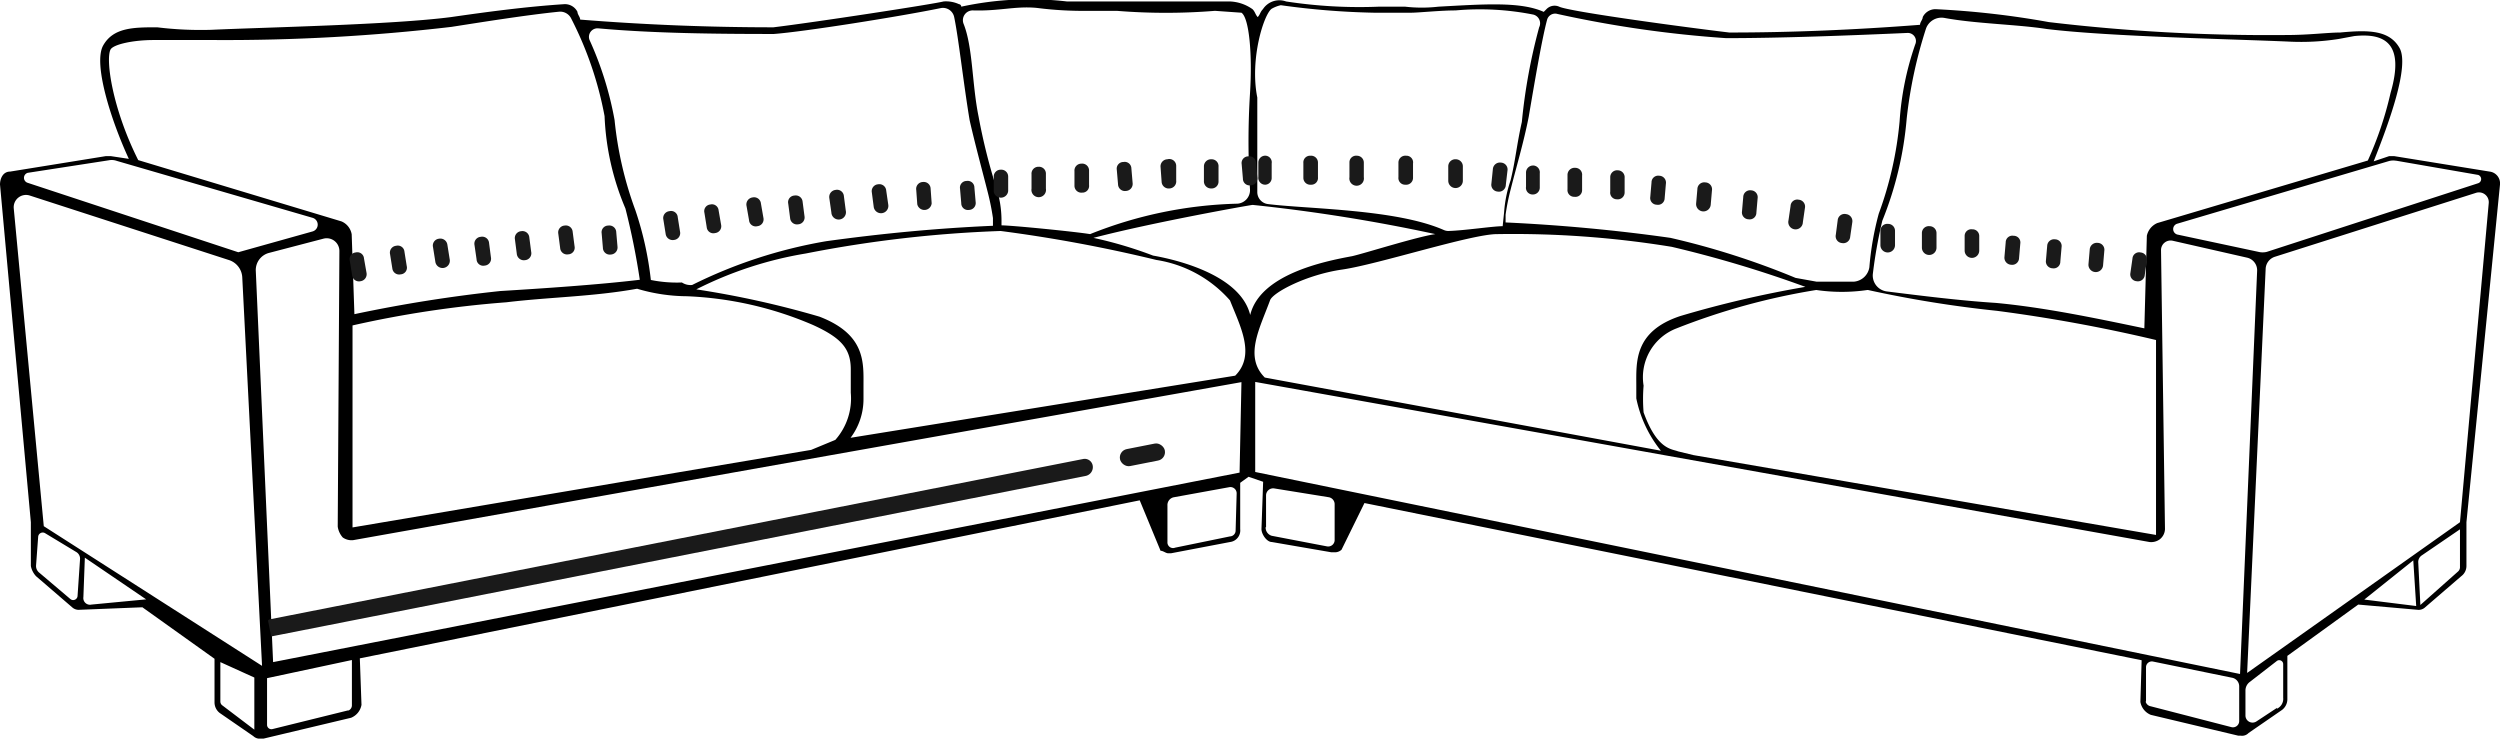 <svg xmlns="http://www.w3.org/2000/svg" viewBox="0 0 119.92 35.43"><defs><style>.cls-1{fill:#1a1a1a;}</style></defs><g id="Layer_2" data-name="Layer 2"><g id="Canape_d_angle" data-name="Canape d&apos;angle"><path d="M119.92,8.85a.57.57,0,0,0-.5-.62l-4.57-.74h-.25l-.74.25c.74-1.86,1.73-4.58,1.24-5.44s-1.49-.87-2.85-.74c-.61,0-1.48.12-2.59.12a89.21,89.21,0,0,1-11.38-.62A41.75,41.75,0,0,0,92.84.44a.68.68,0,0,0-.61.38c0,.12-.13.24-.13.37-3.09.24-6.18.37-9.15.37-2.1-.25-7.66-1-8.16-1.24a.54.54,0,0,0-.61.12l-.13.13C72.94.07,71.21.2,69,.32a7,7,0,0,1-1.6,0H66.14A23.15,23.15,0,0,1,61.69.07a.94.94,0,0,0-1.11.37c-.13.13-.13.25-.25.38-.12-.13-.12-.25-.25-.38A2,2,0,0,0,59,.07H51.18a15.51,15.51,0,0,0-5.07.25A.12.12,0,0,0,46,.2a1.49,1.49,0,0,0-.74-.13c-.5.13-6.18,1-8.16,1.24q-4.64,0-9.27-.37c0-.12-.13-.25-.13-.37A.67.67,0,0,0,27.07.2c-1.85.12-3.7.37-5.44.62-2.84.37-8.9.49-11.49.61a17.13,17.13,0,0,1-2.6-.12c-1.11,0-2.1,0-2.59.87s.37,3.58,1.23,5.44l-.86-.13H5.07L.49,8.23c-.37,0-.49.37-.49.62l1.48,16.2v2.1a1,1,0,0,0,.25.49l1.73,1.49a.47.47,0,0,0,.37.12h0l3-.12,3.46,2.47v2.1a.64.64,0,0,0,.25.5l1.61,1.11h0a.45.45,0,0,0,.37.12h.12l4.2-1a.82.82,0,0,0,.5-.62l-.08-2.23L54.67,24l1,2.42h0c.13,0,.25.12.37.12h.13L59,26a.56.56,0,0,0,.49-.62l0-2.22.4-.29.7.24-.08,2.27c0,.24.25.62.5.62l2.84.49h.13a.47.47,0,0,0,.37-.12h0l1.1-2.24,37.28,7.54-.06,2a.82.82,0,0,0,.5.62l4.2,1h.12a.43.43,0,0,0,.37-.13h0l1.61-1.11a.65.65,0,0,0,.25-.49v-2.1L113.12,29l2.84.25h0a.45.45,0,0,0,.37-.12l1.73-1.49a.61.61,0,0,0,.25-.49v-2.1ZM107.79,32.28l.89-19.41a.64.64,0,0,1,.43-.55l9.66-3.07a.47.47,0,0,1,.61.49L118,25.05ZM60.21,22.64V18.32L103.11,26a.7.7,0,0,0,.49-.13.65.65,0,0,0,.25-.49L103.66,12a.46.46,0,0,1,.57-.45l3.56.81a.62.62,0,0,1,.48.63l-.82,19.34ZM13.1,31.76,12.27,13a.85.85,0,0,1,.64-.87l2.6-.68a.61.61,0,0,1,.77.59L16.2,25.26a1,1,0,0,0,.24.52.73.73,0,0,0,.5.13l42.61-7.58-.09,4.34Zm-11-6.52L.66,10a.59.59,0,0,1,.77-.62L11,12.48a.92.92,0,0,1,.62.81l.95,18.65ZM30.56,13.85a8.5,8.5,0,0,0,2.38.36A17,17,0,0,1,39,15.59c1.36.62,1.81,1.14,1.81,2.13v1.12a3,3,0,0,1-.74,2.26l-1.16.48-22,3.72V15.61a50.81,50.81,0,0,1,7.38-1.11C26.37,14.25,28.46,14.23,30.56,13.85ZM48,11.08a70.05,70.05,0,0,1,7.47,1.39A5.9,5.9,0,0,1,59,14.41c.49,1.24,1.24,2.62.25,3.61L40.8,21a3.08,3.08,0,0,0,.62-1.86v-.62c0-1.11.12-2.47-2.11-3.33a44.92,44.92,0,0,0-5.91-1.31,18.16,18.16,0,0,1,5.25-1.72A58.82,58.82,0,0,1,48,11.08Zm12.1-1.25h0a81.74,81.74,0,0,1,8.75,1.4c-.86.12-3.45.94-4,1.06-1.36.25-4.41.88-4.88,2.82-.45-1.85-3.3-2.61-4.66-2.85a19.65,19.65,0,0,0-2.86-.85C55.32,10.66,60,9.83,60.08,9.83Zm11.73,1.4a47.17,47.17,0,0,1,8.36.61,55.9,55.9,0,0,1,6.41,1.92,51.54,51.54,0,0,0-6,1.4c-2.23.74-2.11,2.22-2.11,3.33v.62a5.89,5.89,0,0,0,1.18,2.51l-19-3.51c-1-1-.25-2.34.25-3.7.12-.37,1.73-1.23,3.46-1.48S70.57,11.23,71.81,11.23Zm17.77,2.68a55.49,55.49,0,0,0,6.19,1,75,75,0,0,1,7.63,1.4v9.35L81.23,21.83l-.74-.18c-.3-.12-1-.07-1.65-1.87a7.82,7.82,0,0,1,0-1.28,2.51,2.51,0,0,1,1.56-2.74,32.21,32.21,0,0,1,6.72-1.85A8.44,8.44,0,0,0,89.58,13.91Zm25.35-6.2,3.92.68a.21.21,0,0,1,0,.4l-10.13,3.29a.82.82,0,0,1-.41,0l-3.89-.83a.27.27,0,0,1,0-.52l10.14-3A.78.78,0,0,1,114.93,7.71ZM92.39,1.36a.79.79,0,0,1,.88-.5c1.51.28,3.49.31,4.9.53,3,.37,9.13.49,11.72.61a11.62,11.62,0,0,0,2.29-.13l.75-.14c1.44-.15,2.44.32,1.74,2.73a16.92,16.92,0,0,1-1.09,3.24l-10.1,3a.86.86,0,0,0-.5.61l-.12,4.44c-2.35-.49-4.77-1-7.12-1.22-1.72-.11-3.55-.34-5.23-.55a.77.77,0,0,1-.67-.87,22.61,22.61,0,0,1,.45-2.52,16.79,16.79,0,0,0,1.17-4.9A21.62,21.62,0,0,1,92.39,1.36Zm-9.59.47c2.65,0,6-.13,8.7-.25a.39.39,0,0,1,.37.55,14,14,0,0,0-.75,3.69,17.25,17.25,0,0,1-1,4.43,14.16,14.16,0,0,0-.45,2.57.82.82,0,0,1-.73.69c-.6,0-1.38,0-1.81,0l-1-.18a37.54,37.54,0,0,0-6-1.92c-2.59-.37-5.31-.62-7.91-.74v-.37a10.91,10.91,0,0,1,.25-1.24c.25-1,.62-2.23.86-3.46.32-1.89.64-3.75.88-4.65a.4.4,0,0,1,.5-.28A54.46,54.46,0,0,0,82.8,1.83ZM61,.42a1.53,1.53,0,0,1,.44-.17,37.12,37.12,0,0,0,4.48.36l1.76,0c.37,0,1.4-.11,2.14-.11A13.12,13.12,0,0,1,73.55.7a.43.43,0,0,1,.28.61A27.26,27.26,0,0,0,73,5.85c-.25,1.11-.3,1.82-.54,2.8a6,6,0,0,0-.31,1.52l-.07.68c-.47,0-1.84.21-2.61.23a.54.54,0,0,1-.22-.05c-2.28-1-6.48-1-8.42-1.24a.58.58,0,0,1-.52-.58V4.68C59.94,2.83,60.63.67,61,.42ZM49.74.38a17.48,17.48,0,0,0,2.47.14h1.36a29.34,29.34,0,0,0,4.71,0l1.27.09c.37.25.53,2,.41,3.87a37,37,0,0,0,0,4.61.65.65,0,0,1-.6.68,20.26,20.26,0,0,0-7.07,1.46c-.74-.12-3.75-.42-4.25-.42l0-.25A5.15,5.15,0,0,0,47.79,9a28.32,28.32,0,0,1-.85-3.41c-.32-1.57-.27-3.33-.72-4.45a.47.47,0,0,1,.45-.64C47.93.54,48.72.28,49.74.38ZM37.12,1.63c1.46-.11,6-.83,8-1.24a.55.55,0,0,1,.65.43c.21,1,.44,3.13.74,4.94.25,1.11.62,2.47.87,3.46a11.86,11.86,0,0,1,.25,1.24v.37c-2.72.12-5.32.37-8,.74a23.1,23.1,0,0,0-6.43,2.1.75.75,0,0,1-.49-.12,6.25,6.25,0,0,1-1.49-.12,15.89,15.89,0,0,0-.74-3.34,17.48,17.48,0,0,1-1-4.33,16.21,16.21,0,0,0-1.2-3.84.41.41,0,0,1,.42-.56C31.34,1.6,34.39,1.63,37.12,1.63ZM5.3,2.38c.13-.25,1.08-.46,2.07-.46l2.94,0a93,93,0,0,0,11.34-.63c1.48-.23,3.59-.57,5.18-.73a.59.59,0,0,1,.58.35A17.07,17.07,0,0,1,29,5.57,12.57,12.57,0,0,0,30,10a34.51,34.51,0,0,1,.69,3.42c-2,.24-4.71.42-6.69.54-2.35.25-4.69.62-7,1.11l-.13-3.83a.82.82,0,0,0-.49-.62L6.63,7.68C5.39,5.21,5.06,2.87,5.3,2.38Zm.31,5.34L15,10.45a.34.34,0,0,1,0,.65l-3.57,1L1.33,8.77a.25.25,0,0,1,0-.48l3.88-.6A.74.74,0,0,1,5.61,7.72ZM1.73,27.12l.1-1.36a.22.22,0,0,1,.34-.18l1.49.9a.37.37,0,0,1,.18.33l-.12,1.78a.21.21,0,0,1-.35.14L1.86,27.45A.41.41,0,0,1,1.73,27.12ZM4,28.64l.07-1.89,2.94,2L4.39,29A.32.32,0,0,1,4,28.64Zm6.57,3.12,1.63.74V35l-1.53-1.16a.23.23,0,0,1-.1-.19Zm6.11,2.32-3.6.89a.21.21,0,0,1-.27-.21V32.53l4.07-.87v2.16A.27.27,0,0,1,16.72,34.08ZM59,25.73l-2.63.54A.27.27,0,0,1,56,26L56,24.25a.38.38,0,0,1,.32-.4l2.64-.48a.3.3,0,0,1,.36.31l-.05,1.77A.28.28,0,0,1,59,25.73Zm1.73-.44,0-1.53a.34.34,0,0,1,.4-.33l2.6.42a.34.34,0,0,1,.29.35v1.72a.31.31,0,0,1-.36.29L61,25.7A.41.41,0,0,1,60.71,25.29Zm42.21,8.36V32a.28.28,0,0,1,.32-.27l3.81.78a.42.42,0,0,1,.34.41v1.67a.3.3,0,0,1-.37.29l-3.87-1A.31.31,0,0,1,102.92,33.65Zm6.29.3-1,.66a.34.34,0,0,1-.52-.28V33.12a.51.51,0,0,1,.21-.41l1.29-1a.19.19,0,0,1,.31.15v1.61A.52.52,0,0,1,109.21,34Zm6.53-7.07.14,2.19-2.49-.31Zm.34,2.14L116,27a.38.38,0,0,1,.17-.36L118,25.39l0,1.79a.28.28,0,0,1-.1.24Z"/><path class="cls-1" d="M17.06,12.11a.32.32,0,0,0-.28.4l.11.69a.33.33,0,0,0,.4.29.34.34,0,0,0,.29-.41l-.12-.68A.32.32,0,0,0,17.06,12.11Z"/><path class="cls-1" d="M19,11.79a.33.33,0,0,0-.29.4l.11.69a.33.33,0,0,0,.4.28.32.32,0,0,0,.29-.4l-.11-.69A.32.32,0,0,0,19,11.79Z"/><path class="cls-1" d="M21.06,11.45a.33.33,0,0,0-.29.4l.11.69a.35.35,0,1,0,.69-.11l-.11-.69A.34.34,0,0,0,21.06,11.45Z"/><path class="cls-1" d="M23.06,11.36a.33.33,0,0,0-.3.39l.1.69a.32.32,0,0,0,.39.3.33.33,0,0,0,.3-.39l-.09-.69A.33.33,0,0,0,23.06,11.36Z"/><path class="cls-1" d="M25,11.09a.33.33,0,0,0-.3.39l.09.7a.34.34,0,0,0,.39.3.33.33,0,0,0,.3-.4l-.09-.69A.33.33,0,0,0,25,11.09Z"/><path class="cls-1" d="M27.08,10.82a.33.33,0,0,0-.3.39l.09.69a.33.33,0,0,0,.39.3.32.32,0,0,0,.3-.39l-.09-.69A.33.33,0,0,0,27.08,10.82Z"/><path class="cls-1" d="M29.18,10.82a.32.32,0,0,0-.32.37l.06.7a.33.33,0,0,0,.38.32.34.34,0,0,0,.32-.38l-.06-.69A.33.33,0,0,0,29.18,10.82Z"/><path class="cls-1" d="M32.11,10.13a.33.33,0,0,0-.29.4l.11.69a.34.34,0,0,0,.4.29.33.33,0,0,0,.29-.4l-.11-.69A.32.32,0,0,0,32.11,10.13Z"/><path class="cls-1" d="M34.07,9.81a.32.32,0,0,0-.28.4l.11.69a.32.32,0,0,0,.4.28.33.33,0,0,0,.29-.4l-.12-.69A.32.32,0,0,0,34.07,9.81Z"/><path class="cls-1" d="M36.1,9.47a.34.34,0,0,0-.29.41l.12.68a.32.32,0,0,0,.4.29.33.33,0,0,0,.29-.4l-.12-.69A.33.33,0,0,0,36.1,9.47Z"/><path class="cls-1" d="M38.11,9.38a.32.32,0,0,0-.3.39l.09.69a.33.33,0,0,0,.39.3.33.33,0,0,0,.3-.39l-.09-.69A.33.33,0,0,0,38.11,9.38Z"/><path class="cls-1" d="M40.08,9.11a.34.34,0,0,0-.3.39l.1.7a.35.35,0,1,0,.69-.1l-.09-.69A.33.33,0,0,0,40.08,9.11Z"/><path class="cls-1" d="M42.12,8.84a.33.33,0,0,0-.3.39l.09.69a.35.35,0,0,0,.7-.09l-.1-.69A.33.33,0,0,0,42.12,8.84Z"/><path class="cls-1" d="M44.27,8.73a.33.33,0,0,0-.32.38L44,9.8a.35.35,0,0,0,.69-.05l-.05-.7A.33.33,0,0,0,44.27,8.73Z"/><path class="cls-1" d="M46.37,8.68a.32.32,0,0,0-.32.37l.06.7a.32.32,0,0,0,.37.32.33.33,0,0,0,.32-.38L46.74,9A.32.32,0,0,0,46.37,8.68Z"/><path class="cls-1" d="M48,8.14a.33.33,0,0,0-.33.37l0,.7a.35.35,0,0,0,.69-.05l0-.69A.33.33,0,0,0,48,8.14Z"/><path class="cls-1" d="M49.82,8a.33.33,0,0,0-.34.36l0,.69a.35.35,0,1,0,.69,0v-.7A.33.33,0,0,0,49.82,8Z"/><path class="cls-1" d="M51.87,7.85a.33.33,0,0,0-.33.36l0,.7a.33.33,0,0,0,.37.33.32.32,0,0,0,.33-.36l0-.7A.33.33,0,0,0,51.87,7.85Z"/><path class="cls-1" d="M53.89,7.77a.32.32,0,0,0-.32.37l.06.7a.33.33,0,0,0,.38.32.34.34,0,0,0,.32-.38l-.06-.7A.32.32,0,0,0,53.89,7.77Z"/><path class="cls-1" d="M56,7.64a.34.34,0,0,0-.33.38l.05.69a.34.34,0,0,0,.38.33.34.34,0,0,0,.32-.38l0-.69A.33.33,0,0,0,56,7.64Z"/><path class="cls-1" d="M58.11,7.64a.34.34,0,0,0-.36.35v.69a.34.34,0,0,0,.35.36.33.33,0,0,0,.35-.35V8A.33.33,0,0,0,58.11,7.64Z"/><path class="cls-1" d="M60.73,7.47a.33.33,0,0,0-.37.33l0,.69a.33.33,0,0,0,.33.37A.32.32,0,0,0,61,8.54l0-.7A.32.32,0,0,0,60.73,7.47Z"/><path class="cls-1" d="M62.86,7.47a.32.32,0,0,0-.34.35v.7a.33.33,0,0,0,.36.34.32.32,0,0,0,.34-.35v-.7A.33.33,0,0,0,62.86,7.47Z"/><path class="cls-1" d="M65.09,7.47a.32.32,0,0,0-.36.33l0,.7a.35.35,0,1,0,.69,0l0-.7A.33.33,0,0,0,65.09,7.47Z"/><path class="cls-1" d="M67.45,7.47a.33.33,0,0,0-.37.33l0,.7a.32.32,0,0,0,.33.36.33.33,0,0,0,.37-.33l0-.69A.32.32,0,0,0,67.45,7.47Z"/><path class="cls-1" d="M69.84,7.64a.34.34,0,0,0-.37.33l0,.7a.35.35,0,1,0,.7,0l0-.7A.34.34,0,0,0,69.84,7.64Z"/><path class="cls-1" d="M72,7.8a.34.34,0,0,0-.39.31l-.07.69a.33.33,0,0,0,.3.39.33.33,0,0,0,.39-.31l.08-.69A.33.33,0,0,0,72,7.8Z"/><path class="cls-1" d="M59.88,7.5a.32.32,0,0,0-.32.37l.06.7a.32.32,0,0,0,.37.32.33.33,0,0,0,.32-.38l-.06-.69A.32.32,0,0,0,59.88,7.5Z"/><path class="cls-1" d="M73.57,7.94a.34.34,0,0,0-.37.33l0,.69a.32.32,0,0,0,.32.37A.33.33,0,0,0,73.86,9l0-.69A.33.33,0,0,0,73.57,7.94Z"/><path class="cls-1" d="M75.56,8.05a.34.34,0,0,0-.37.33l0,.7a.32.32,0,0,0,.33.36.32.32,0,0,0,.37-.32l0-.7A.33.33,0,0,0,75.56,8.05Z"/><path class="cls-1" d="M77.61,8.17a.33.33,0,0,0-.37.33l0,.69a.32.32,0,0,0,.32.37.33.33,0,0,0,.37-.33l0-.7A.33.33,0,0,0,77.61,8.17Z"/><path class="cls-1" d="M79.59,8.43a.32.32,0,0,0-.37.32l-.06.7a.32.32,0,0,0,.31.37.32.32,0,0,0,.38-.31l.06-.7A.33.33,0,0,0,79.59,8.43Z"/><path class="cls-1" d="M81.8,8.75a.33.33,0,0,0-.38.32l-.06.69a.35.35,0,0,0,.7.06l.06-.69A.33.33,0,0,0,81.8,8.75Z"/><path class="cls-1" d="M84,9.13a.33.33,0,0,0-.38.32l-.06.69a.33.33,0,0,0,.32.38.32.32,0,0,0,.37-.32l.06-.69A.33.33,0,0,0,84,9.13Z"/><path class="cls-1" d="M88.55,10.27a.33.33,0,0,0-.4.3l-.09.69a.33.33,0,0,0,.3.4.33.33,0,0,0,.39-.3l.1-.69A.34.34,0,0,0,88.55,10.27Z"/><path class="cls-1" d="M86.28,9.58a.32.32,0,0,0-.39.3l-.1.69a.35.35,0,1,0,.69.09l.1-.69A.33.33,0,0,0,86.28,9.58Z"/><path class="cls-1" d="M90.57,10.74a.33.33,0,0,0-.37.33l0,.69a.35.35,0,1,0,.7,0l0-.69A.33.33,0,0,0,90.57,10.74Z"/><path class="cls-1" d="M92.56,10.85a.33.33,0,0,0-.37.33l0,.7a.35.35,0,0,0,.7,0l0-.7A.33.33,0,0,0,92.56,10.85Z"/><path class="cls-1" d="M94.61,11a.32.32,0,0,0-.37.32l0,.7a.35.35,0,1,0,.7,0l0-.7A.32.32,0,0,0,94.61,11Z"/><path class="cls-1" d="M96.59,11.31a.32.32,0,0,0-.38.31l-.06.7a.34.34,0,0,0,.32.38.33.33,0,0,0,.38-.32l.06-.7A.32.32,0,0,0,96.59,11.31Z"/><path class="cls-1" d="M98.58,11.48a.33.33,0,0,0-.38.31l-.06.7a.33.33,0,0,0,.32.38.32.32,0,0,0,.37-.32l.06-.7A.32.32,0,0,0,98.58,11.48Z"/><path class="cls-1" d="M100.62,11.65a.34.34,0,0,0-.38.32l-.06.7a.35.35,0,0,0,.7.06l.06-.7A.33.33,0,0,0,100.62,11.65Z"/><path class="cls-1" d="M102.68,12.11a.32.32,0,0,0-.39.29l-.1.7a.33.33,0,0,0,.3.39.33.33,0,0,0,.39-.3l.1-.69A.33.33,0,0,0,102.68,12.11Z"/><path class="cls-1" d="M12.61,25.83h39.8a.39.39,0,0,1,.39.39v0a.43.43,0,0,1-.43.43H12.61a.06.06,0,0,1-.06-.06v-.69a.06.06,0,0,1,.06-.06Z" transform="translate(-4.46 6.81) rotate(-11.15)"/><rect class="cls-1" x="53.7" y="21.4" width="2.19" height="0.83" rx="0.41" transform="translate(-3.18 11.01) rotate(-11.15)"/></g></g></svg>